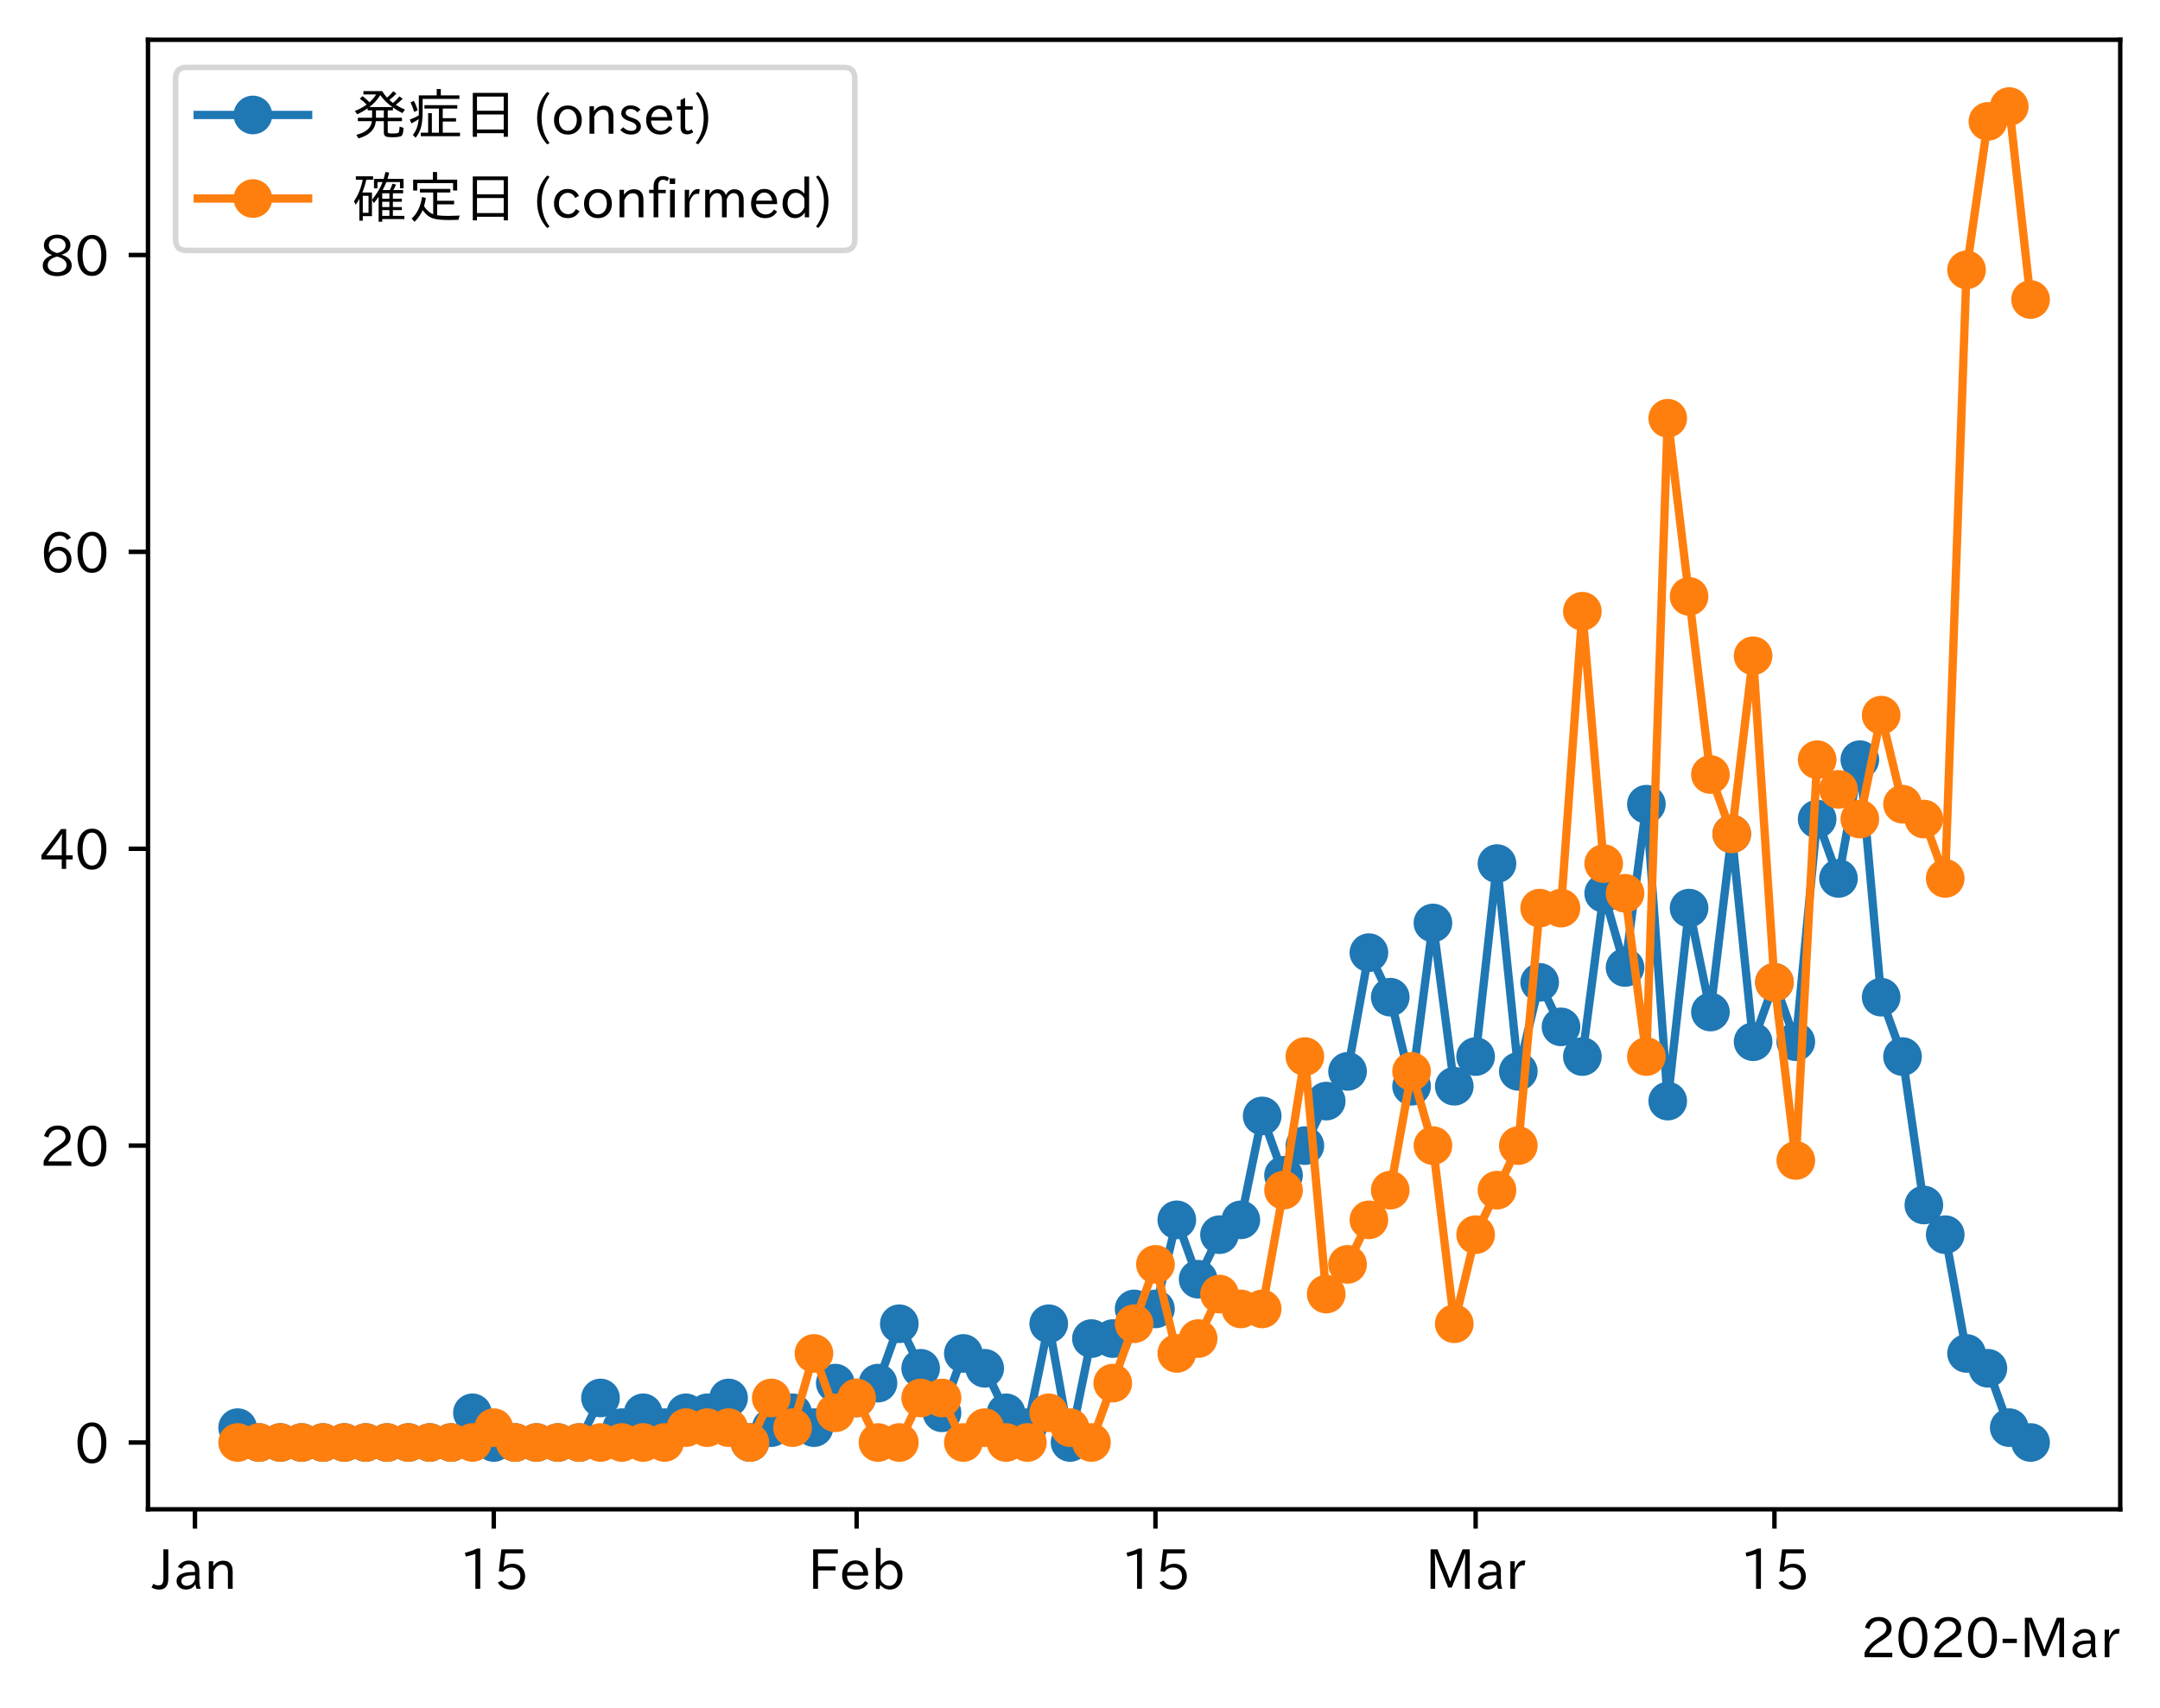 <?xml version="1.0" encoding="utf-8" standalone="no"?>
<!DOCTYPE svg PUBLIC "-//W3C//DTD SVG 1.1//EN"
  "http://www.w3.org/Graphics/SVG/1.1/DTD/svg11.dtd">
<!-- Created with matplotlib (https://matplotlib.org/) -->
<svg height="309.293pt" version="1.1" viewBox="0 0 391.117 309.293" width="391.117pt" xmlns="http://www.w3.org/2000/svg" xmlns:xlink="http://www.w3.org/1999/xlink">
 <defs>
  <style type="text/css">
*{stroke-linecap:butt;stroke-linejoin:round;}
  </style>
 </defs>
 <g id="figure_1">
  <g id="patch_1">
   <path d="M 0 309.293 
L 391.117 309.293 
L 391.117 0 
L 0 0 
z
" style="fill:#ffffff;"/>
  </g>
  <g id="axes_1">
   <g id="patch_2">
    <path d="M 26.797 273.312 
L 383.917 273.312 
L 383.917 7.2 
L 26.797 7.2 
z
" style="fill:#ffffff;"/>
   </g>
   <g id="matplotlib.axis_1">
    <g id="xtick_1">
     <g id="line2d_1">
      <defs>
       <path d="M 0 0 
L 0 3.5 
" id="md9fba59b56" style="stroke:#000000;stroke-width:0.8;"/>
      </defs>
      <g>
       <use style="stroke:#000000;stroke-width:0.8;" x="35.3" xlink:href="#md9fba59b56" y="273.312"/>
      </g>
     </g>
     <g id="text_1">
      <!-- Jan -->
      <defs>
       <path d="M 28.422 72.406 
L 28.422 19.281 
Q 28.422 -0.484 11.922 -0.484 
Q 4.734 -0.484 -1.953 3.266 
L 1.312 10.062 
Q 5.906 6.984 10.844 6.984 
Q 19.531 6.984 19.531 18.797 
L 19.531 72.406 
z
" id="IPAexGothic-74"/>
       <path d="M 49.312 0.984 
L 41.75 0.984 
Q 39.984 4.734 39.547 8.688 
L 39.203 8.688 
Q 33.547 -0.391 22.312 -0.391 
Q 14.594 -0.391 9.719 4.5 
Q 5.422 8.797 5.422 14.984 
Q 5.422 30.422 32.031 31.203 
L 38.719 31.391 
L 38.719 33.984 
Q 38.719 39.203 35.75 42.188 
Q 32.625 45.312 27.734 45.312 
Q 19.344 45.312 15.141 37.156 
L 7.719 40.578 
Q 14.656 52 27.938 52 
Q 37.109 52 42.047 46.875 
Q 46.625 42.281 46.625 33.891 
L 46.625 15.578 
Q 46.625 6.25 49.312 0.984 
z
M 38.922 25.391 
L 33.453 25.297 
Q 14.109 24.859 14.109 14.891 
Q 14.109 11.375 16.406 9.078 
Q 19.234 6.297 23.828 6.297 
Q 30.219 6.297 34.906 10.984 
Q 38.922 15.141 38.922 21 
z
" id="IPAexGothic-97"/>
       <path d="M 52 0.984 
L 43.406 0.984 
L 43.406 31.891 
Q 43.406 44.578 32.906 44.578 
Q 22.312 44.578 17.391 31.891 
L 17.391 0.984 
L 8.797 0.984 
L 8.797 50.781 
L 16.797 50.781 
L 16.797 41.797 
Q 23.828 51.812 34.719 51.812 
Q 52 51.812 52 32.375 
z
" id="IPAexGothic-110"/>
      </defs>
      <g transform="translate(27.631 287.803)scale(0.1 -0.1)">
       <use xlink:href="#IPAexGothic-74"/>
       <use x="37.988" xlink:href="#IPAexGothic-97"/>
       <use x="92.969" xlink:href="#IPAexGothic-110"/>
      </g>
     </g>
    </g>
    <g id="xtick_2">
     <g id="line2d_2">
      <g>
       <use style="stroke:#000000;stroke-width:0.8;" x="89.409" xlink:href="#md9fba59b56" y="273.312"/>
      </g>
     </g>
     <g id="text_2">
      <!-- 15 -->
      <defs>
       <path d="M 38.484 0.984 
L 29.688 0.984 
L 29.688 64.109 
Q 21.438 61.281 12.312 59.328 
L 10.688 66.109 
Q 23.734 69.391 32.906 73.922 
L 38.484 73.922 
z
" id="IPAexGothic-49"/>
       <path d="M 18.406 40.672 
Q 25.531 46.297 33.938 46.297 
Q 44 46.297 50.641 39.5 
Q 56.844 33.016 56.844 23.391 
Q 56.844 14.656 51.516 8.016 
Q 44.828 -0.484 31.734 -0.484 
Q 14.984 -0.484 7.328 12.25 
L 14.656 16.062 
Q 20.453 6.781 31.453 6.781 
Q 38.531 6.781 43.266 11.188 
Q 48.141 15.828 48.141 23.484 
Q 48.141 30.719 43.844 35.016 
Q 39.359 39.5 32.125 39.5 
Q 21.969 39.5 16.75 31.688 
L 9.234 32.672 
L 13.812 72.406 
L 53.219 72.406 
L 53.219 64.891 
L 20.953 64.891 
L 17.719 40.672 
z
" id="IPAexGothic-53"/>
      </defs>
      <g transform="translate(83.11 287.803)scale(0.1 -0.1)">
       <use xlink:href="#IPAexGothic-49"/>
       <use x="62.988" xlink:href="#IPAexGothic-53"/>
      </g>
     </g>
    </g>
    <g id="xtick_3">
     <g id="line2d_3">
      <g>
       <use style="stroke:#000000;stroke-width:0.8;" x="155.113" xlink:href="#md9fba59b56" y="273.312"/>
      </g>
     </g>
     <g id="text_3">
      <!-- Feb -->
      <defs>
       <path d="M 54.203 64.703 
L 18.312 64.703 
L 18.312 41.5 
L 50.094 41.5 
L 50.094 34.188 
L 18.312 34.188 
L 18.312 0.984 
L 9.516 0.984 
L 9.516 72.406 
L 54.203 72.406 
z
" id="IPAexGothic-70"/>
       <path d="M 13.484 24.906 
Q 13.922 16.266 18.891 11.281 
Q 23.969 6.203 31.203 6.203 
Q 40.719 6.203 46.297 15.094 
L 51.906 11.375 
Q 44.828 -0.484 30.172 -0.484 
Q 19.094 -0.484 11.969 6.594 
Q 4.781 13.812 4.781 25.641 
Q 4.781 38.188 12.312 45.703 
Q 19 52.391 29 52.391 
Q 38.422 52.391 44.781 46.188 
Q 51.906 38.969 51.906 26.906 
L 51.906 24.906 
z
M 43.062 31.203 
Q 42.328 37.984 38.281 41.891 
Q 34.281 45.906 28.812 45.906 
Q 22.469 45.906 17.969 40.484 
Q 14.891 36.812 13.969 31.203 
z
" id="IPAexGothic-101"/>
       <path d="M 17.578 42.672 
Q 24.219 52.203 34.672 52.203 
Q 43.562 52.203 49.859 45.906 
Q 57.172 38.578 57.172 25.688 
Q 57.172 13.094 49.859 5.812 
Q 43.562 -0.484 34.469 -0.484 
Q 24.359 -0.484 17 8.062 
L 15.766 0.688 
L 9.078 0.688 
L 9.078 74.906 
L 17.578 74.906 
z
M 17.578 31.203 
L 17.578 19.578 
Q 17.578 13.875 23.875 9.375 
Q 28.172 6.297 33.109 6.297 
Q 38.875 6.297 42.875 10.297 
Q 48.188 15.766 48.188 25.484 
Q 48.188 34.281 43.797 39.891 
Q 39.453 45.312 33.203 45.312 
Q 27.484 45.312 22.469 40.281 
Q 17.578 35.406 17.578 31.203 
z
" id="IPAexGothic-98"/>
      </defs>
      <g transform="translate(146.289 287.803)scale(0.1 -0.1)">
       <use xlink:href="#IPAexGothic-70"/>
       <use x="57.178" xlink:href="#IPAexGothic-101"/>
       <use x="114.062" xlink:href="#IPAexGothic-98"/>
      </g>
     </g>
    </g>
    <g id="xtick_4">
     <g id="line2d_4">
      <g>
       <use style="stroke:#000000;stroke-width:0.8;" x="209.222" xlink:href="#md9fba59b56" y="273.312"/>
      </g>
     </g>
     <g id="text_4">
      <!-- 15 -->
      <g transform="translate(202.923 287.803)scale(0.1 -0.1)">
       <use xlink:href="#IPAexGothic-49"/>
       <use x="62.988" xlink:href="#IPAexGothic-53"/>
      </g>
     </g>
    </g>
    <g id="xtick_5">
     <g id="line2d_5">
      <g>
       <use style="stroke:#000000;stroke-width:0.8;" x="267.196" xlink:href="#md9fba59b56" y="273.312"/>
      </g>
     </g>
     <g id="text_5">
      <!-- Mar -->
      <defs>
       <path d="M 80.422 0.984 
L 71.828 0.984 
L 71.828 39.594 
Q 71.828 51.266 72.406 64.594 
L 72.016 64.594 
Q 68.062 53.266 63.531 41.797 
L 47.906 3.266 
L 41.406 3.266 
L 25.641 42.578 
Q 20.75 54.781 17.625 64.703 
L 17.234 64.703 
Q 17.828 48.922 17.828 39.891 
L 17.828 0.984 
L 9.516 0.984 
L 9.516 72.406 
L 22.125 72.406 
L 39.109 30.375 
Q 42.141 23 44.828 14.156 
L 45.125 14.156 
Q 47.312 22.125 50.531 30.172 
L 67.438 72.406 
L 80.422 72.406 
z
" id="IPAexGothic-77"/>
       <path d="M 36.078 51.812 
L 34.578 43.266 
Q 32.906 43.609 31.594 43.609 
Q 25.828 43.609 22.078 38.188 
Q 17.391 31.344 17.391 26.172 
L 17.391 0.984 
L 8.797 0.984 
L 8.797 50.781 
L 16.891 50.781 
L 16.5 35.984 
L 16.703 35.984 
Q 22.219 52.203 32.766 52.203 
Q 34.469 52.203 36.078 51.812 
z
" id="IPAexGothic-114"/>
      </defs>
      <g transform="translate(258.086 287.803)scale(0.1 -0.1)">
       <use xlink:href="#IPAexGothic-77"/>
       <use x="90.186" xlink:href="#IPAexGothic-97"/>
       <use x="145.166" xlink:href="#IPAexGothic-114"/>
      </g>
     </g>
    </g>
    <g id="xtick_6">
     <g id="line2d_6">
      <g>
       <use style="stroke:#000000;stroke-width:0.8;" x="321.305" xlink:href="#md9fba59b56" y="273.312"/>
      </g>
     </g>
     <g id="text_6">
      <!-- 15 -->
      <g transform="translate(315.006 287.803)scale(0.1 -0.1)">
       <use xlink:href="#IPAexGothic-49"/>
       <use x="62.988" xlink:href="#IPAexGothic-53"/>
      </g>
     </g>
    </g>
    <g id="text_7">
     <!-- 2020-Mar -->
     <defs>
      <path d="M 57.172 0.984 
L 6.984 0.984 
L 6.984 9.281 
Q 12.891 23.047 29.594 34.422 
L 32.375 36.281 
Q 40.922 42.141 43.609 45.406 
Q 46.688 49.266 46.688 53.812 
Q 46.688 58.938 43.062 62.547 
Q 39.062 66.547 32.562 66.547 
Q 19.531 66.547 15.484 52 
L 7.766 54.781 
Q 13.328 73.828 33.062 73.828 
Q 43.844 73.828 50.25 67.438 
Q 55.859 61.672 55.859 53.516 
Q 55.859 47.469 52.25 42.531 
Q 48.922 37.75 36.969 30.281 
L 34.859 29 
Q 19.625 19.578 15.281 8.891 
L 57.172 8.891 
z
" id="IPAexGothic-50"/>
      <path d="M 31.844 73.828 
Q 45.016 73.828 52.094 61.625 
Q 57.719 51.953 57.719 36.625 
Q 57.719 21.438 52.094 11.578 
Q 45.125 -0.484 31.5 -0.484 
Q 17.922 -0.484 10.938 11.578 
Q 5.328 21.438 5.328 36.719 
Q 5.328 58.016 15.625 67.719 
Q 22.172 73.828 31.844 73.828 
z
M 31.5 66.656 
Q 23.688 66.656 19.188 58.734 
Q 14.594 50.734 14.594 36.625 
Q 14.594 22.75 19.094 14.797 
Q 23.641 6.984 31.5 6.984 
Q 40.922 6.984 45.453 18.016 
Q 48.438 25.344 48.438 37.109 
Q 48.438 50.875 43.844 58.734 
Q 39.203 66.656 31.5 66.656 
z
" id="IPAexGothic-48"/>
      <path d="M 30.766 26.609 
L 4.984 26.609 
L 4.984 34.422 
L 30.766 34.422 
z
" id="IPAexGothic-45"/>
     </defs>
     <g transform="translate(336.925 300.193)scale(0.1 -0.1)">
      <use xlink:href="#IPAexGothic-50"/>
      <use x="62.988" xlink:href="#IPAexGothic-48"/>
      <use x="125.977" xlink:href="#IPAexGothic-50"/>
      <use x="188.965" xlink:href="#IPAexGothic-48"/>
      <use x="251.953" xlink:href="#IPAexGothic-45"/>
      <use x="287.744" xlink:href="#IPAexGothic-77"/>
      <use x="377.93" xlink:href="#IPAexGothic-97"/>
      <use x="432.91" xlink:href="#IPAexGothic-114"/>
     </g>
    </g>
   </g>
   <g id="matplotlib.axis_2">
    <g id="ytick_1">
     <g id="line2d_7">
      <defs>
       <path d="M 0 0 
L -3.5 0 
" id="m86121f3523" style="stroke:#000000;stroke-width:0.8;"/>
      </defs>
      <g>
       <use style="stroke:#000000;stroke-width:0.8;" x="26.797" xlink:href="#m86121f3523" y="261.216"/>
      </g>
     </g>
     <g id="text_8">
      <!-- 0 -->
      <g transform="translate(13.498 264.961)scale(0.1 -0.1)">
       <use xlink:href="#IPAexGothic-48"/>
      </g>
     </g>
    </g>
    <g id="ytick_2">
     <g id="line2d_8">
      <g>
       <use style="stroke:#000000;stroke-width:0.8;" x="26.797" xlink:href="#m86121f3523" y="207.456"/>
      </g>
     </g>
     <g id="text_9">
      <!-- 20 -->
      <g transform="translate(7.2 211.201)scale(0.1 -0.1)">
       <use xlink:href="#IPAexGothic-50"/>
       <use x="62.988" xlink:href="#IPAexGothic-48"/>
      </g>
     </g>
    </g>
    <g id="ytick_3">
     <g id="line2d_9">
      <g>
       <use style="stroke:#000000;stroke-width:0.8;" x="26.797" xlink:href="#m86121f3523" y="153.696"/>
      </g>
     </g>
     <g id="text_10">
      <!-- 40 -->
      <defs>
       <path d="M 59.578 18.109 
L 47.797 18.109 
L 47.797 0.984 
L 39.797 0.984 
L 39.797 18.109 
L 3.078 18.109 
L 3.078 26.125 
L 38.375 73.094 
L 47.797 73.094 
L 47.797 25.531 
L 59.578 25.531 
z
M 40.281 64.203 
L 39.984 64.203 
Q 35.594 57.125 31.297 51.312 
L 11.859 25.531 
L 39.797 25.531 
L 39.797 49.125 
Q 39.797 54.391 40.281 64.203 
z
" id="IPAexGothic-52"/>
      </defs>
      <g transform="translate(7.2 157.441)scale(0.1 -0.1)">
       <use xlink:href="#IPAexGothic-52"/>
       <use x="62.988" xlink:href="#IPAexGothic-48"/>
      </g>
     </g>
    </g>
    <g id="ytick_4">
     <g id="line2d_10">
      <g>
       <use style="stroke:#000000;stroke-width:0.8;" x="26.797" xlink:href="#m86121f3523" y="99.936"/>
      </g>
     </g>
     <g id="text_11">
      <!-- 60 -->
      <defs>
       <path d="M 16.5 36.375 
Q 23.578 46.578 34.906 46.578 
Q 45.406 46.578 51.812 39.266 
Q 57.422 32.906 57.422 23.781 
Q 57.422 13.812 51.125 6.781 
Q 44.578 -0.484 34.031 -0.484 
Q 21.484 -0.484 14.406 9.078 
Q 7.516 18.406 7.516 34.812 
Q 7.516 53.516 15.828 64.203 
Q 23.344 73.828 35.5 73.828 
Q 49.859 73.828 56.391 62.891 
L 49.219 58.984 
Q 45.219 66.656 35.938 66.656 
Q 17.484 66.656 16.109 36.375 
z
M 33.453 39.797 
Q 26.312 39.797 21.625 34.469 
Q 17.438 29.688 17.438 24.078 
Q 17.438 18.062 21.141 13.188 
Q 26.125 6.688 33.734 6.688 
Q 41.703 6.688 45.953 13.188 
Q 48.828 17.625 48.828 23.484 
Q 48.828 30.375 45.016 34.812 
Q 40.625 39.797 33.453 39.797 
z
" id="IPAexGothic-54"/>
      </defs>
      <g transform="translate(7.2 103.681)scale(0.1 -0.1)">
       <use xlink:href="#IPAexGothic-54"/>
       <use x="62.988" xlink:href="#IPAexGothic-48"/>
      </g>
     </g>
    </g>
    <g id="ytick_5">
     <g id="line2d_11">
      <g>
       <use style="stroke:#000000;stroke-width:0.8;" x="26.797" xlink:href="#m86121f3523" y="46.176"/>
      </g>
     </g>
     <g id="text_12">
      <!-- 80 -->
      <defs>
       <path d="M 39.703 37.891 
Q 57.812 31.734 57.812 18.703 
Q 57.812 8.453 48.438 3.078 
Q 41.609 -0.875 31.5 -0.875 
Q 21.344 -0.875 14.5 3.078 
Q 5.422 8.297 5.422 18.406 
Q 5.422 31.062 22.016 37.203 
L 22.016 37.5 
Q 7.516 42.719 7.516 54.828 
Q 7.516 64.062 15.328 69.625 
Q 21.969 74.312 31.547 74.312 
Q 42.234 74.312 48.922 68.797 
Q 55.516 63.578 55.516 55.719 
Q 55.516 42.281 39.703 38.188 
z
M 31.594 41.016 
Q 46.828 44.625 46.828 55.125 
Q 46.828 61.188 41.797 64.844 
Q 37.703 67.922 31.5 67.922 
Q 25.094 67.922 20.797 64.5 
Q 16.406 60.891 16.406 55.031 
Q 16.406 49.219 21.094 45.703 
Q 23.344 43.891 26.906 42.531 
Q 31 40.875 31.594 41.016 
z
M 30.906 34.516 
Q 14.406 30.172 14.406 19 
Q 14.406 12.109 20.516 8.688 
Q 25.094 6.109 31.391 6.109 
Q 40.234 6.109 45.016 10.891 
Q 48.531 14.406 48.531 19.531 
Q 48.531 24.906 43.656 28.906 
Q 40.766 31.156 36.719 32.812 
Q 31.984 34.719 30.906 34.516 
z
" id="IPAexGothic-56"/>
      </defs>
      <g transform="translate(7.2 49.921)scale(0.1 -0.1)">
       <use xlink:href="#IPAexGothic-56"/>
       <use x="62.988" xlink:href="#IPAexGothic-48"/>
      </g>
     </g>
    </g>
   </g>
   <g id="line2d_12">
    <path clip-path="url(#p0b4833d63e)" d="M 43.03 258.528 
L 46.895 261.216 
L 50.759 261.216 
L 54.624 261.216 
L 58.489 261.216 
L 62.354 261.216 
L 66.219 261.216 
L 70.084 261.216 
L 73.949 261.216 
L 77.814 261.216 
L 81.679 261.216 
L 85.544 255.84 
L 89.409 261.216 
L 93.274 261.216 
L 97.139 261.216 
L 101.004 261.216 
L 104.869 261.216 
L 108.733 253.152 
L 112.598 258.528 
L 116.463 255.84 
L 120.328 258.528 
L 124.193 255.84 
L 128.058 255.84 
L 131.923 253.152 
L 135.788 261.216 
L 139.653 258.528 
L 143.518 255.84 
L 147.383 258.528 
L 151.248 250.464 
L 155.113 253.152 
L 158.978 250.464 
L 162.843 239.712 
L 166.708 247.776 
L 170.572 255.84 
L 174.437 245.088 
L 178.302 247.776 
L 182.167 255.84 
L 186.032 258.528 
L 189.897 239.712 
L 193.762 261.216 
L 197.627 242.4 
L 201.492 242.4 
L 205.357 237.024 
L 209.222 237.024 
L 213.087 220.896 
L 216.952 231.648 
L 220.817 223.584 
L 224.682 220.896 
L 228.546 202.08 
L 232.411 212.832 
L 236.276 207.456 
L 240.141 199.392 
L 244.006 194.016 
L 247.871 172.512 
L 251.736 180.576 
L 255.601 196.704 
L 259.466 167.136 
L 263.331 196.704 
L 267.196 191.328 
L 271.061 156.384 
L 274.926 194.016 
L 278.791 177.888 
L 282.656 185.952 
L 286.521 191.328 
L 290.385 161.76 
L 294.25 175.2 
L 298.115 145.632 
L 301.98 199.392 
L 305.845 164.448 
L 309.71 183.264 
L 313.575 151.008 
L 317.44 188.64 
L 321.305 177.888 
L 325.17 188.64 
L 329.035 148.32 
L 332.9 159.072 
L 336.765 137.568 
L 340.63 180.576 
L 344.495 191.328 
L 348.359 218.208 
L 352.224 223.584 
L 356.089 245.088 
L 359.954 247.776 
L 363.819 258.528 
L 367.684 261.216 
" style="fill:none;stroke:#1f77b4;stroke-linecap:square;stroke-width:1.5;"/>
    <defs>
     <path d="M 0 3 
C 0.796 3 1.559 2.684 2.121 2.121 
C 2.684 1.559 3 0.796 3 0 
C 3 -0.796 2.684 -1.559 2.121 -2.121 
C 1.559 -2.684 0.796 -3 0 -3 
C -0.796 -3 -1.559 -2.684 -2.121 -2.121 
C -2.684 -1.559 -3 -0.796 -3 0 
C -3 0.796 -2.684 1.559 -2.121 2.121 
C -1.559 2.684 -0.796 3 0 3 
z
" id="m94022cba2a" style="stroke:#1f77b4;"/>
    </defs>
    <g clip-path="url(#p0b4833d63e)">
     <use style="fill:#1f77b4;stroke:#1f77b4;" x="43.03" xlink:href="#m94022cba2a" y="258.528"/>
     <use style="fill:#1f77b4;stroke:#1f77b4;" x="46.895" xlink:href="#m94022cba2a" y="261.216"/>
     <use style="fill:#1f77b4;stroke:#1f77b4;" x="50.759" xlink:href="#m94022cba2a" y="261.216"/>
     <use style="fill:#1f77b4;stroke:#1f77b4;" x="54.624" xlink:href="#m94022cba2a" y="261.216"/>
     <use style="fill:#1f77b4;stroke:#1f77b4;" x="58.489" xlink:href="#m94022cba2a" y="261.216"/>
     <use style="fill:#1f77b4;stroke:#1f77b4;" x="62.354" xlink:href="#m94022cba2a" y="261.216"/>
     <use style="fill:#1f77b4;stroke:#1f77b4;" x="66.219" xlink:href="#m94022cba2a" y="261.216"/>
     <use style="fill:#1f77b4;stroke:#1f77b4;" x="70.084" xlink:href="#m94022cba2a" y="261.216"/>
     <use style="fill:#1f77b4;stroke:#1f77b4;" x="73.949" xlink:href="#m94022cba2a" y="261.216"/>
     <use style="fill:#1f77b4;stroke:#1f77b4;" x="77.814" xlink:href="#m94022cba2a" y="261.216"/>
     <use style="fill:#1f77b4;stroke:#1f77b4;" x="81.679" xlink:href="#m94022cba2a" y="261.216"/>
     <use style="fill:#1f77b4;stroke:#1f77b4;" x="85.544" xlink:href="#m94022cba2a" y="255.84"/>
     <use style="fill:#1f77b4;stroke:#1f77b4;" x="89.409" xlink:href="#m94022cba2a" y="261.216"/>
     <use style="fill:#1f77b4;stroke:#1f77b4;" x="93.274" xlink:href="#m94022cba2a" y="261.216"/>
     <use style="fill:#1f77b4;stroke:#1f77b4;" x="97.139" xlink:href="#m94022cba2a" y="261.216"/>
     <use style="fill:#1f77b4;stroke:#1f77b4;" x="101.004" xlink:href="#m94022cba2a" y="261.216"/>
     <use style="fill:#1f77b4;stroke:#1f77b4;" x="104.869" xlink:href="#m94022cba2a" y="261.216"/>
     <use style="fill:#1f77b4;stroke:#1f77b4;" x="108.733" xlink:href="#m94022cba2a" y="253.152"/>
     <use style="fill:#1f77b4;stroke:#1f77b4;" x="112.598" xlink:href="#m94022cba2a" y="258.528"/>
     <use style="fill:#1f77b4;stroke:#1f77b4;" x="116.463" xlink:href="#m94022cba2a" y="255.84"/>
     <use style="fill:#1f77b4;stroke:#1f77b4;" x="120.328" xlink:href="#m94022cba2a" y="258.528"/>
     <use style="fill:#1f77b4;stroke:#1f77b4;" x="124.193" xlink:href="#m94022cba2a" y="255.84"/>
     <use style="fill:#1f77b4;stroke:#1f77b4;" x="128.058" xlink:href="#m94022cba2a" y="255.84"/>
     <use style="fill:#1f77b4;stroke:#1f77b4;" x="131.923" xlink:href="#m94022cba2a" y="253.152"/>
     <use style="fill:#1f77b4;stroke:#1f77b4;" x="135.788" xlink:href="#m94022cba2a" y="261.216"/>
     <use style="fill:#1f77b4;stroke:#1f77b4;" x="139.653" xlink:href="#m94022cba2a" y="258.528"/>
     <use style="fill:#1f77b4;stroke:#1f77b4;" x="143.518" xlink:href="#m94022cba2a" y="255.84"/>
     <use style="fill:#1f77b4;stroke:#1f77b4;" x="147.383" xlink:href="#m94022cba2a" y="258.528"/>
     <use style="fill:#1f77b4;stroke:#1f77b4;" x="151.248" xlink:href="#m94022cba2a" y="250.464"/>
     <use style="fill:#1f77b4;stroke:#1f77b4;" x="155.113" xlink:href="#m94022cba2a" y="253.152"/>
     <use style="fill:#1f77b4;stroke:#1f77b4;" x="158.978" xlink:href="#m94022cba2a" y="250.464"/>
     <use style="fill:#1f77b4;stroke:#1f77b4;" x="162.843" xlink:href="#m94022cba2a" y="239.712"/>
     <use style="fill:#1f77b4;stroke:#1f77b4;" x="166.708" xlink:href="#m94022cba2a" y="247.776"/>
     <use style="fill:#1f77b4;stroke:#1f77b4;" x="170.572" xlink:href="#m94022cba2a" y="255.84"/>
     <use style="fill:#1f77b4;stroke:#1f77b4;" x="174.437" xlink:href="#m94022cba2a" y="245.088"/>
     <use style="fill:#1f77b4;stroke:#1f77b4;" x="178.302" xlink:href="#m94022cba2a" y="247.776"/>
     <use style="fill:#1f77b4;stroke:#1f77b4;" x="182.167" xlink:href="#m94022cba2a" y="255.84"/>
     <use style="fill:#1f77b4;stroke:#1f77b4;" x="186.032" xlink:href="#m94022cba2a" y="258.528"/>
     <use style="fill:#1f77b4;stroke:#1f77b4;" x="189.897" xlink:href="#m94022cba2a" y="239.712"/>
     <use style="fill:#1f77b4;stroke:#1f77b4;" x="193.762" xlink:href="#m94022cba2a" y="261.216"/>
     <use style="fill:#1f77b4;stroke:#1f77b4;" x="197.627" xlink:href="#m94022cba2a" y="242.4"/>
     <use style="fill:#1f77b4;stroke:#1f77b4;" x="201.492" xlink:href="#m94022cba2a" y="242.4"/>
     <use style="fill:#1f77b4;stroke:#1f77b4;" x="205.357" xlink:href="#m94022cba2a" y="237.024"/>
     <use style="fill:#1f77b4;stroke:#1f77b4;" x="209.222" xlink:href="#m94022cba2a" y="237.024"/>
     <use style="fill:#1f77b4;stroke:#1f77b4;" x="213.087" xlink:href="#m94022cba2a" y="220.896"/>
     <use style="fill:#1f77b4;stroke:#1f77b4;" x="216.952" xlink:href="#m94022cba2a" y="231.648"/>
     <use style="fill:#1f77b4;stroke:#1f77b4;" x="220.817" xlink:href="#m94022cba2a" y="223.584"/>
     <use style="fill:#1f77b4;stroke:#1f77b4;" x="224.682" xlink:href="#m94022cba2a" y="220.896"/>
     <use style="fill:#1f77b4;stroke:#1f77b4;" x="228.546" xlink:href="#m94022cba2a" y="202.08"/>
     <use style="fill:#1f77b4;stroke:#1f77b4;" x="232.411" xlink:href="#m94022cba2a" y="212.832"/>
     <use style="fill:#1f77b4;stroke:#1f77b4;" x="236.276" xlink:href="#m94022cba2a" y="207.456"/>
     <use style="fill:#1f77b4;stroke:#1f77b4;" x="240.141" xlink:href="#m94022cba2a" y="199.392"/>
     <use style="fill:#1f77b4;stroke:#1f77b4;" x="244.006" xlink:href="#m94022cba2a" y="194.016"/>
     <use style="fill:#1f77b4;stroke:#1f77b4;" x="247.871" xlink:href="#m94022cba2a" y="172.512"/>
     <use style="fill:#1f77b4;stroke:#1f77b4;" x="251.736" xlink:href="#m94022cba2a" y="180.576"/>
     <use style="fill:#1f77b4;stroke:#1f77b4;" x="255.601" xlink:href="#m94022cba2a" y="196.704"/>
     <use style="fill:#1f77b4;stroke:#1f77b4;" x="259.466" xlink:href="#m94022cba2a" y="167.136"/>
     <use style="fill:#1f77b4;stroke:#1f77b4;" x="263.331" xlink:href="#m94022cba2a" y="196.704"/>
     <use style="fill:#1f77b4;stroke:#1f77b4;" x="267.196" xlink:href="#m94022cba2a" y="191.328"/>
     <use style="fill:#1f77b4;stroke:#1f77b4;" x="271.061" xlink:href="#m94022cba2a" y="156.384"/>
     <use style="fill:#1f77b4;stroke:#1f77b4;" x="274.926" xlink:href="#m94022cba2a" y="194.016"/>
     <use style="fill:#1f77b4;stroke:#1f77b4;" x="278.791" xlink:href="#m94022cba2a" y="177.888"/>
     <use style="fill:#1f77b4;stroke:#1f77b4;" x="282.656" xlink:href="#m94022cba2a" y="185.952"/>
     <use style="fill:#1f77b4;stroke:#1f77b4;" x="286.521" xlink:href="#m94022cba2a" y="191.328"/>
     <use style="fill:#1f77b4;stroke:#1f77b4;" x="290.385" xlink:href="#m94022cba2a" y="161.76"/>
     <use style="fill:#1f77b4;stroke:#1f77b4;" x="294.25" xlink:href="#m94022cba2a" y="175.2"/>
     <use style="fill:#1f77b4;stroke:#1f77b4;" x="298.115" xlink:href="#m94022cba2a" y="145.632"/>
     <use style="fill:#1f77b4;stroke:#1f77b4;" x="301.98" xlink:href="#m94022cba2a" y="199.392"/>
     <use style="fill:#1f77b4;stroke:#1f77b4;" x="305.845" xlink:href="#m94022cba2a" y="164.448"/>
     <use style="fill:#1f77b4;stroke:#1f77b4;" x="309.71" xlink:href="#m94022cba2a" y="183.264"/>
     <use style="fill:#1f77b4;stroke:#1f77b4;" x="313.575" xlink:href="#m94022cba2a" y="151.008"/>
     <use style="fill:#1f77b4;stroke:#1f77b4;" x="317.44" xlink:href="#m94022cba2a" y="188.64"/>
     <use style="fill:#1f77b4;stroke:#1f77b4;" x="321.305" xlink:href="#m94022cba2a" y="177.888"/>
     <use style="fill:#1f77b4;stroke:#1f77b4;" x="325.17" xlink:href="#m94022cba2a" y="188.64"/>
     <use style="fill:#1f77b4;stroke:#1f77b4;" x="329.035" xlink:href="#m94022cba2a" y="148.32"/>
     <use style="fill:#1f77b4;stroke:#1f77b4;" x="332.9" xlink:href="#m94022cba2a" y="159.072"/>
     <use style="fill:#1f77b4;stroke:#1f77b4;" x="336.765" xlink:href="#m94022cba2a" y="137.568"/>
     <use style="fill:#1f77b4;stroke:#1f77b4;" x="340.63" xlink:href="#m94022cba2a" y="180.576"/>
     <use style="fill:#1f77b4;stroke:#1f77b4;" x="344.495" xlink:href="#m94022cba2a" y="191.328"/>
     <use style="fill:#1f77b4;stroke:#1f77b4;" x="348.359" xlink:href="#m94022cba2a" y="218.208"/>
     <use style="fill:#1f77b4;stroke:#1f77b4;" x="352.224" xlink:href="#m94022cba2a" y="223.584"/>
     <use style="fill:#1f77b4;stroke:#1f77b4;" x="356.089" xlink:href="#m94022cba2a" y="245.088"/>
     <use style="fill:#1f77b4;stroke:#1f77b4;" x="359.954" xlink:href="#m94022cba2a" y="247.776"/>
     <use style="fill:#1f77b4;stroke:#1f77b4;" x="363.819" xlink:href="#m94022cba2a" y="258.528"/>
     <use style="fill:#1f77b4;stroke:#1f77b4;" x="367.684" xlink:href="#m94022cba2a" y="261.216"/>
    </g>
   </g>
   <g id="line2d_13">
    <path clip-path="url(#p0b4833d63e)" d="M 43.03 261.216 
L 46.895 261.216 
L 50.759 261.216 
L 54.624 261.216 
L 58.489 261.216 
L 62.354 261.216 
L 66.219 261.216 
L 70.084 261.216 
L 73.949 261.216 
L 77.814 261.216 
L 81.679 261.216 
L 85.544 261.216 
L 89.409 258.528 
L 93.274 261.216 
L 97.139 261.216 
L 101.004 261.216 
L 104.869 261.216 
L 108.733 261.216 
L 112.598 261.216 
L 116.463 261.216 
L 120.328 261.216 
L 124.193 258.528 
L 128.058 258.528 
L 131.923 258.528 
L 135.788 261.216 
L 139.653 253.152 
L 143.518 258.528 
L 147.383 245.088 
L 151.248 255.84 
L 155.113 253.152 
L 158.978 261.216 
L 162.843 261.216 
L 166.708 253.152 
L 170.572 253.152 
L 174.437 261.216 
L 178.302 258.528 
L 182.167 261.216 
L 186.032 261.216 
L 189.897 255.84 
L 193.762 258.528 
L 197.627 261.216 
L 201.492 250.464 
L 205.357 239.712 
L 209.222 228.96 
L 213.087 245.088 
L 216.952 242.4 
L 220.817 234.336 
L 224.682 237.024 
L 228.546 237.024 
L 232.411 215.52 
L 236.276 191.328 
L 240.141 234.336 
L 244.006 228.96 
L 247.871 220.896 
L 251.736 215.52 
L 255.601 194.016 
L 259.466 207.456 
L 263.331 239.712 
L 267.196 223.584 
L 271.061 215.52 
L 274.926 207.456 
L 278.791 164.448 
L 282.656 164.448 
L 286.521 110.688 
L 290.385 156.384 
L 294.25 161.76 
L 298.115 191.328 
L 301.98 75.744 
L 305.845 108 
L 309.71 140.256 
L 313.575 151.008 
L 317.44 118.752 
L 321.305 177.888 
L 325.17 210.144 
L 329.035 137.568 
L 332.9 142.944 
L 336.765 148.32 
L 340.63 129.504 
L 344.495 145.632 
L 348.359 148.32 
L 352.224 159.072 
L 356.089 48.864 
L 359.954 21.984 
L 363.819 19.296 
L 367.684 54.24 
" style="fill:none;stroke:#ff7f0e;stroke-linecap:square;stroke-width:1.5;"/>
    <defs>
     <path d="M 0 3 
C 0.796 3 1.559 2.684 2.121 2.121 
C 2.684 1.559 3 0.796 3 0 
C 3 -0.796 2.684 -1.559 2.121 -2.121 
C 1.559 -2.684 0.796 -3 0 -3 
C -0.796 -3 -1.559 -2.684 -2.121 -2.121 
C -2.684 -1.559 -3 -0.796 -3 0 
C -3 0.796 -2.684 1.559 -2.121 2.121 
C -1.559 2.684 -0.796 3 0 3 
z
" id="m426630911e" style="stroke:#ff7f0e;"/>
    </defs>
    <g clip-path="url(#p0b4833d63e)">
     <use style="fill:#ff7f0e;stroke:#ff7f0e;" x="43.03" xlink:href="#m426630911e" y="261.216"/>
     <use style="fill:#ff7f0e;stroke:#ff7f0e;" x="46.895" xlink:href="#m426630911e" y="261.216"/>
     <use style="fill:#ff7f0e;stroke:#ff7f0e;" x="50.759" xlink:href="#m426630911e" y="261.216"/>
     <use style="fill:#ff7f0e;stroke:#ff7f0e;" x="54.624" xlink:href="#m426630911e" y="261.216"/>
     <use style="fill:#ff7f0e;stroke:#ff7f0e;" x="58.489" xlink:href="#m426630911e" y="261.216"/>
     <use style="fill:#ff7f0e;stroke:#ff7f0e;" x="62.354" xlink:href="#m426630911e" y="261.216"/>
     <use style="fill:#ff7f0e;stroke:#ff7f0e;" x="66.219" xlink:href="#m426630911e" y="261.216"/>
     <use style="fill:#ff7f0e;stroke:#ff7f0e;" x="70.084" xlink:href="#m426630911e" y="261.216"/>
     <use style="fill:#ff7f0e;stroke:#ff7f0e;" x="73.949" xlink:href="#m426630911e" y="261.216"/>
     <use style="fill:#ff7f0e;stroke:#ff7f0e;" x="77.814" xlink:href="#m426630911e" y="261.216"/>
     <use style="fill:#ff7f0e;stroke:#ff7f0e;" x="81.679" xlink:href="#m426630911e" y="261.216"/>
     <use style="fill:#ff7f0e;stroke:#ff7f0e;" x="85.544" xlink:href="#m426630911e" y="261.216"/>
     <use style="fill:#ff7f0e;stroke:#ff7f0e;" x="89.409" xlink:href="#m426630911e" y="258.528"/>
     <use style="fill:#ff7f0e;stroke:#ff7f0e;" x="93.274" xlink:href="#m426630911e" y="261.216"/>
     <use style="fill:#ff7f0e;stroke:#ff7f0e;" x="97.139" xlink:href="#m426630911e" y="261.216"/>
     <use style="fill:#ff7f0e;stroke:#ff7f0e;" x="101.004" xlink:href="#m426630911e" y="261.216"/>
     <use style="fill:#ff7f0e;stroke:#ff7f0e;" x="104.869" xlink:href="#m426630911e" y="261.216"/>
     <use style="fill:#ff7f0e;stroke:#ff7f0e;" x="108.733" xlink:href="#m426630911e" y="261.216"/>
     <use style="fill:#ff7f0e;stroke:#ff7f0e;" x="112.598" xlink:href="#m426630911e" y="261.216"/>
     <use style="fill:#ff7f0e;stroke:#ff7f0e;" x="116.463" xlink:href="#m426630911e" y="261.216"/>
     <use style="fill:#ff7f0e;stroke:#ff7f0e;" x="120.328" xlink:href="#m426630911e" y="261.216"/>
     <use style="fill:#ff7f0e;stroke:#ff7f0e;" x="124.193" xlink:href="#m426630911e" y="258.528"/>
     <use style="fill:#ff7f0e;stroke:#ff7f0e;" x="128.058" xlink:href="#m426630911e" y="258.528"/>
     <use style="fill:#ff7f0e;stroke:#ff7f0e;" x="131.923" xlink:href="#m426630911e" y="258.528"/>
     <use style="fill:#ff7f0e;stroke:#ff7f0e;" x="135.788" xlink:href="#m426630911e" y="261.216"/>
     <use style="fill:#ff7f0e;stroke:#ff7f0e;" x="139.653" xlink:href="#m426630911e" y="253.152"/>
     <use style="fill:#ff7f0e;stroke:#ff7f0e;" x="143.518" xlink:href="#m426630911e" y="258.528"/>
     <use style="fill:#ff7f0e;stroke:#ff7f0e;" x="147.383" xlink:href="#m426630911e" y="245.088"/>
     <use style="fill:#ff7f0e;stroke:#ff7f0e;" x="151.248" xlink:href="#m426630911e" y="255.84"/>
     <use style="fill:#ff7f0e;stroke:#ff7f0e;" x="155.113" xlink:href="#m426630911e" y="253.152"/>
     <use style="fill:#ff7f0e;stroke:#ff7f0e;" x="158.978" xlink:href="#m426630911e" y="261.216"/>
     <use style="fill:#ff7f0e;stroke:#ff7f0e;" x="162.843" xlink:href="#m426630911e" y="261.216"/>
     <use style="fill:#ff7f0e;stroke:#ff7f0e;" x="166.708" xlink:href="#m426630911e" y="253.152"/>
     <use style="fill:#ff7f0e;stroke:#ff7f0e;" x="170.572" xlink:href="#m426630911e" y="253.152"/>
     <use style="fill:#ff7f0e;stroke:#ff7f0e;" x="174.437" xlink:href="#m426630911e" y="261.216"/>
     <use style="fill:#ff7f0e;stroke:#ff7f0e;" x="178.302" xlink:href="#m426630911e" y="258.528"/>
     <use style="fill:#ff7f0e;stroke:#ff7f0e;" x="182.167" xlink:href="#m426630911e" y="261.216"/>
     <use style="fill:#ff7f0e;stroke:#ff7f0e;" x="186.032" xlink:href="#m426630911e" y="261.216"/>
     <use style="fill:#ff7f0e;stroke:#ff7f0e;" x="189.897" xlink:href="#m426630911e" y="255.84"/>
     <use style="fill:#ff7f0e;stroke:#ff7f0e;" x="193.762" xlink:href="#m426630911e" y="258.528"/>
     <use style="fill:#ff7f0e;stroke:#ff7f0e;" x="197.627" xlink:href="#m426630911e" y="261.216"/>
     <use style="fill:#ff7f0e;stroke:#ff7f0e;" x="201.492" xlink:href="#m426630911e" y="250.464"/>
     <use style="fill:#ff7f0e;stroke:#ff7f0e;" x="205.357" xlink:href="#m426630911e" y="239.712"/>
     <use style="fill:#ff7f0e;stroke:#ff7f0e;" x="209.222" xlink:href="#m426630911e" y="228.96"/>
     <use style="fill:#ff7f0e;stroke:#ff7f0e;" x="213.087" xlink:href="#m426630911e" y="245.088"/>
     <use style="fill:#ff7f0e;stroke:#ff7f0e;" x="216.952" xlink:href="#m426630911e" y="242.4"/>
     <use style="fill:#ff7f0e;stroke:#ff7f0e;" x="220.817" xlink:href="#m426630911e" y="234.336"/>
     <use style="fill:#ff7f0e;stroke:#ff7f0e;" x="224.682" xlink:href="#m426630911e" y="237.024"/>
     <use style="fill:#ff7f0e;stroke:#ff7f0e;" x="228.546" xlink:href="#m426630911e" y="237.024"/>
     <use style="fill:#ff7f0e;stroke:#ff7f0e;" x="232.411" xlink:href="#m426630911e" y="215.52"/>
     <use style="fill:#ff7f0e;stroke:#ff7f0e;" x="236.276" xlink:href="#m426630911e" y="191.328"/>
     <use style="fill:#ff7f0e;stroke:#ff7f0e;" x="240.141" xlink:href="#m426630911e" y="234.336"/>
     <use style="fill:#ff7f0e;stroke:#ff7f0e;" x="244.006" xlink:href="#m426630911e" y="228.96"/>
     <use style="fill:#ff7f0e;stroke:#ff7f0e;" x="247.871" xlink:href="#m426630911e" y="220.896"/>
     <use style="fill:#ff7f0e;stroke:#ff7f0e;" x="251.736" xlink:href="#m426630911e" y="215.52"/>
     <use style="fill:#ff7f0e;stroke:#ff7f0e;" x="255.601" xlink:href="#m426630911e" y="194.016"/>
     <use style="fill:#ff7f0e;stroke:#ff7f0e;" x="259.466" xlink:href="#m426630911e" y="207.456"/>
     <use style="fill:#ff7f0e;stroke:#ff7f0e;" x="263.331" xlink:href="#m426630911e" y="239.712"/>
     <use style="fill:#ff7f0e;stroke:#ff7f0e;" x="267.196" xlink:href="#m426630911e" y="223.584"/>
     <use style="fill:#ff7f0e;stroke:#ff7f0e;" x="271.061" xlink:href="#m426630911e" y="215.52"/>
     <use style="fill:#ff7f0e;stroke:#ff7f0e;" x="274.926" xlink:href="#m426630911e" y="207.456"/>
     <use style="fill:#ff7f0e;stroke:#ff7f0e;" x="278.791" xlink:href="#m426630911e" y="164.448"/>
     <use style="fill:#ff7f0e;stroke:#ff7f0e;" x="282.656" xlink:href="#m426630911e" y="164.448"/>
     <use style="fill:#ff7f0e;stroke:#ff7f0e;" x="286.521" xlink:href="#m426630911e" y="110.688"/>
     <use style="fill:#ff7f0e;stroke:#ff7f0e;" x="290.385" xlink:href="#m426630911e" y="156.384"/>
     <use style="fill:#ff7f0e;stroke:#ff7f0e;" x="294.25" xlink:href="#m426630911e" y="161.76"/>
     <use style="fill:#ff7f0e;stroke:#ff7f0e;" x="298.115" xlink:href="#m426630911e" y="191.328"/>
     <use style="fill:#ff7f0e;stroke:#ff7f0e;" x="301.98" xlink:href="#m426630911e" y="75.744"/>
     <use style="fill:#ff7f0e;stroke:#ff7f0e;" x="305.845" xlink:href="#m426630911e" y="108"/>
     <use style="fill:#ff7f0e;stroke:#ff7f0e;" x="309.71" xlink:href="#m426630911e" y="140.256"/>
     <use style="fill:#ff7f0e;stroke:#ff7f0e;" x="313.575" xlink:href="#m426630911e" y="151.008"/>
     <use style="fill:#ff7f0e;stroke:#ff7f0e;" x="317.44" xlink:href="#m426630911e" y="118.752"/>
     <use style="fill:#ff7f0e;stroke:#ff7f0e;" x="321.305" xlink:href="#m426630911e" y="177.888"/>
     <use style="fill:#ff7f0e;stroke:#ff7f0e;" x="325.17" xlink:href="#m426630911e" y="210.144"/>
     <use style="fill:#ff7f0e;stroke:#ff7f0e;" x="329.035" xlink:href="#m426630911e" y="137.568"/>
     <use style="fill:#ff7f0e;stroke:#ff7f0e;" x="332.9" xlink:href="#m426630911e" y="142.944"/>
     <use style="fill:#ff7f0e;stroke:#ff7f0e;" x="336.765" xlink:href="#m426630911e" y="148.32"/>
     <use style="fill:#ff7f0e;stroke:#ff7f0e;" x="340.63" xlink:href="#m426630911e" y="129.504"/>
     <use style="fill:#ff7f0e;stroke:#ff7f0e;" x="344.495" xlink:href="#m426630911e" y="145.632"/>
     <use style="fill:#ff7f0e;stroke:#ff7f0e;" x="348.359" xlink:href="#m426630911e" y="148.32"/>
     <use style="fill:#ff7f0e;stroke:#ff7f0e;" x="352.224" xlink:href="#m426630911e" y="159.072"/>
     <use style="fill:#ff7f0e;stroke:#ff7f0e;" x="356.089" xlink:href="#m426630911e" y="48.864"/>
     <use style="fill:#ff7f0e;stroke:#ff7f0e;" x="359.954" xlink:href="#m426630911e" y="21.984"/>
     <use style="fill:#ff7f0e;stroke:#ff7f0e;" x="363.819" xlink:href="#m426630911e" y="19.296"/>
     <use style="fill:#ff7f0e;stroke:#ff7f0e;" x="367.684" xlink:href="#m426630911e" y="54.24"/>
    </g>
   </g>
   <g id="patch_3">
    <path d="M 26.797 273.312 
L 26.797 7.2 
" style="fill:none;stroke:#000000;stroke-linecap:square;stroke-linejoin:miter;stroke-width:0.8;"/>
   </g>
   <g id="patch_4">
    <path d="M 383.917 273.312 
L 383.917 7.2 
" style="fill:none;stroke:#000000;stroke-linecap:square;stroke-linejoin:miter;stroke-width:0.8;"/>
   </g>
   <g id="patch_5">
    <path d="M 26.797 273.312 
L 383.917 273.312 
" style="fill:none;stroke:#000000;stroke-linecap:square;stroke-linejoin:miter;stroke-width:0.8;"/>
   </g>
   <g id="patch_6">
    <path d="M 26.797 7.2 
L 383.917 7.2 
" style="fill:none;stroke:#000000;stroke-linecap:square;stroke-linejoin:miter;stroke-width:0.8;"/>
   </g>
   <g id="legend_1">
    <g id="patch_7">
     <path d="M 33.797 45.353 
L 152.78 45.353 
Q 154.78 45.353 154.78 43.353 
L 154.78 14.2 
Q 154.78 12.2 152.78 12.2 
L 33.797 12.2 
Q 31.797 12.2 31.797 14.2 
L 31.797 43.353 
Q 31.797 45.353 33.797 45.353 
z
" style="fill:#ffffff;opacity:0.8;stroke:#cccccc;stroke-linejoin:miter;"/>
    </g>
    <g id="line2d_14">
     <path d="M 35.797 20.82 
L 55.797 20.82 
" style="fill:none;stroke:#1f77b4;stroke-linecap:square;stroke-width:1.5;"/>
    </g>
    <g id="line2d_15">
     <g>
      <use style="fill:#1f77b4;stroke:#1f77b4;" x="45.797" xlink:href="#m94022cba2a" y="20.82"/>
     </g>
    </g>
    <g id="text_13">
     <!-- 発症日 (onset) -->
     <defs>
      <path d="M 73.734 56.844 
Q 80.609 62.75 85.203 68.609 
L 91.109 64.406 
Q 84.469 57.812 78.719 53.328 
Q 85.938 48.688 95.406 44.625 
L 90.625 38.375 
Q 81.734 42.781 73.531 48.641 
L 73.531 43.312 
L 64.109 43.312 
L 64.109 29.984 
L 89.891 29.984 
L 89.891 23.781 
L 64.109 23.781 
L 64.109 5.609 
Q 64.109 2.484 65.719 2.047 
Q 67.391 1.469 73.094 1.469 
Q 82.125 1.469 83.594 2.984 
Q 85.062 4.438 85.5 11.969 
Q 85.5 13.484 85.594 14.062 
L 92.625 11.578 
Q 92.188 0.391 89.703 -2.203 
Q 87.062 -5.328 72.609 -5.328 
Q 63.812 -5.328 60.938 -4 
Q 57.031 -2.344 57.031 3.328 
L 57.031 23.781 
L 42.578 23.781 
Q 40.188 0.531 11.078 -7.422 
L 7.281 -0.984 
Q 33.25 5.422 35.5 23.781 
L 10.016 23.781 
L 10.016 29.984 
L 35.797 29.984 
L 35.797 43.312 
L 27.781 43.312 
L 27.781 47.016 
Q 19.734 41.359 9.078 36.188 
L 4.5 42.188 
Q 16.312 46.734 25.984 53.812 
Q 19.828 60.156 13.484 64.594 
L 18.609 69.141 
Q 26.516 62.594 31.109 58.016 
Q 38.031 64.062 43.172 72.125 
L 20.062 72.125 
L 20.062 78.219 
L 54 78.219 
Q 58.203 71.344 62.891 66.312 
Q 69.094 71.625 74.031 77.938 
L 79.828 73.734 
Q 74.172 67.625 67.094 62.203 
Q 70.406 59.078 73.734 56.844 
z
M 57.031 43.312 
L 42.781 43.312 
L 42.781 29.984 
L 57.031 29.984 
z
M 30.906 49.312 
L 72.516 49.312 
Q 58.688 59.281 50.594 71 
Q 43.219 58.891 30.906 49.312 
z
" id="IPAexGothic-30330"/>
      <path d="M 63.719 2.875 
L 95.016 2.875 
L 95.016 -3.516 
L 23.969 -3.516 
L 23.969 2.875 
L 37.312 2.875 
L 37.312 38.281 
L 44 38.281 
L 44 2.875 
L 56.844 2.875 
L 56.844 46.578 
L 30.516 46.578 
L 30.516 52.781 
L 90.047 52.781 
L 90.047 46.578 
L 63.719 46.578 
L 63.719 29.203 
L 87.797 29.203 
L 87.797 23.094 
L 63.719 23.094 
z
M 60.203 70.516 
L 93.891 70.516 
L 93.891 64.109 
L 27.297 64.109 
L 27.297 41.406 
Q 27.297 23.141 24.219 12.203 
Q 21.391 2.25 14.594 -6.203 
L 9.625 -1.172 
Q 18.75 10.359 20.125 27.484 
Q 15.438 24.125 7.078 19.734 
L 4 26.609 
Q 12.312 29.594 20.406 34.328 
L 20.406 37.891 
L 20.406 70.516 
L 52.781 70.516 
L 52.781 81.984 
L 60.203 81.984 
z
M 12.016 40.375 
Q 8.891 50.781 5.422 57.906 
L 11.375 60.594 
Q 15.234 53.859 18.406 43.703 
z
" id="IPAexGothic-30151"/>
      <path d="M 81.734 75 
L 81.734 -4.5 
L 74.125 -4.5 
L 74.125 2 
L 25.734 2 
L 25.734 -4.5 
L 18.109 -4.5 
L 18.109 75 
z
M 25.734 68.312 
L 25.734 42.672 
L 74.125 42.672 
L 74.125 68.312 
z
M 25.734 35.891 
L 25.734 8.688 
L 74.125 8.688 
L 74.125 35.891 
z
" id="IPAexGothic-26085"/>
      <path id="IPAexGothic-32"/>
      <path d="M 30.125 -15.875 
L 25.828 -18.219 
Q 7.625 1.078 7.625 29.297 
Q 7.625 57.469 25.828 76.703 
L 30.125 74.422 
Q 15.719 55.031 15.719 29.391 
Q 15.719 3.172 30.125 -15.875 
z
" id="IPAexGothic-40"/>
      <path d="M 29.984 52.203 
Q 40.531 52.203 47.75 45.125 
Q 55.172 37.703 55.172 25.594 
Q 55.172 13.875 47.906 6.594 
Q 40.766 -0.484 29.984 -0.484 
Q 19.188 -0.484 12.203 6.5 
Q 4.891 13.766 4.891 25.875 
Q 4.891 37.703 12.312 45.125 
Q 19.391 52.203 29.984 52.203 
z
M 29.984 45.609 
Q 23.734 45.609 19.391 41.109 
Q 13.875 35.594 13.875 25.781 
Q 13.875 16.109 19.281 10.688 
Q 23.688 6.297 29.984 6.297 
Q 36.422 6.297 40.766 10.797 
Q 46.188 16.219 46.188 26.125 
Q 46.188 35.453 40.672 41.109 
Q 36.188 45.609 29.984 45.609 
z
" id="IPAexGothic-111"/>
      <path d="M 34.906 39.797 
Q 30.281 45.797 23.188 45.797 
Q 13.922 45.797 13.922 38.672 
Q 13.922 33.641 23.922 30.375 
L 27.203 29.297 
Q 41.406 24.656 41.406 13.969 
Q 41.406 6.781 35.5 2.688 
Q 30.812 -0.484 23.391 -0.484 
Q 11.969 -0.484 4 7.859 
L 9.422 12.797 
Q 15.578 6.203 23.688 6.203 
Q 33.297 6.203 33.297 13.672 
Q 33.297 19.344 22.703 23.094 
L 19.281 24.266 
Q 5.906 28.953 5.906 37.984 
Q 5.906 43.703 9.812 47.609 
Q 14.5 52.297 22.703 52.297 
Q 33.688 52.297 40.719 44.672 
z
" id="IPAexGothic-115"/>
      <path d="M 33.203 3.766 
Q 27.641 -0.094 21.828 -0.094 
Q 10.203 -0.094 10.203 12.984 
L 10.203 44.672 
L 3.422 44.672 
L 3.422 50.781 
L 10.203 50.781 
L 10.203 61.969 
L 18.406 66.062 
L 18.406 50.781 
L 32.234 50.781 
L 32.234 44.672 
L 18.406 44.672 
L 18.406 14.156 
Q 18.406 6.5 23.641 6.5 
Q 27.156 6.5 30.328 9.188 
z
" id="IPAexGothic-116"/>
      <path d="M 7.281 76.703 
Q 25.594 57.375 25.594 29.297 
Q 25.594 1.172 7.281 -18.219 
L 2.984 -15.875 
Q 17.484 3.375 17.484 29.391 
Q 17.484 54.828 2.984 74.422 
z
" id="IPAexGothic-41"/>
     </defs>
     <g transform="translate(63.797 24.32)scale(0.1 -0.1)">
      <use xlink:href="#IPAexGothic-30330"/>
      <use x="100" xlink:href="#IPAexGothic-30151"/>
      <use x="200" xlink:href="#IPAexGothic-26085"/>
      <use x="300" xlink:href="#IPAexGothic-32"/>
      <use x="327.002" xlink:href="#IPAexGothic-40"/>
      <use x="360.303" xlink:href="#IPAexGothic-111"/>
      <use x="420.703" xlink:href="#IPAexGothic-110"/>
      <use x="481.104" xlink:href="#IPAexGothic-115"/>
      <use x="527.295" xlink:href="#IPAexGothic-101"/>
      <use x="584.18" xlink:href="#IPAexGothic-116"/>
      <use x="618.799" xlink:href="#IPAexGothic-41"/>
     </g>
    </g>
    <g id="line2d_16">
     <path d="M 35.797 35.953 
L 55.797 35.953 
" style="fill:none;stroke:#ff7f0e;stroke-linecap:square;stroke-width:1.5;"/>
    </g>
    <g id="line2d_17">
     <g>
      <use style="fill:#ff7f0e;stroke:#ff7f0e;" x="45.797" xlink:href="#m426630911e" y="35.953"/>
     </g>
    </g>
    <g id="text_14">
     <!-- 確定日 (confirmed) -->
     <defs>
      <path d="M 67.922 50.297 
Q 70.562 55.281 72.609 61.812 
L 79.297 60.203 
Q 76.172 53.609 74.219 50.297 
L 92 50.297 
L 92 44.484 
L 73.438 44.484 
L 73.438 34.719 
L 89.703 34.719 
L 89.703 29.203 
L 73.438 29.203 
L 73.438 19.531 
L 89.703 19.531 
L 89.703 14.016 
L 73.438 14.016 
L 73.438 3.609 
L 94.281 3.609 
L 94.281 -2.203 
L 54.109 -2.203 
L 54.109 -6.984 
L 47.609 -6.984 
L 47.609 38.188 
Q 43.062 31.547 38.812 26.609 
L 35.688 32.812 
Q 49.359 49.953 54.781 64.797 
L 45.516 64.797 
L 45.516 53.516 
L 39.203 53.516 
L 39.203 70.609 
L 56.781 70.609 
Q 58.594 76.609 60.109 83.109 
L 66.703 81.891 
Q 65.234 75.531 63.625 70.609 
L 92.719 70.609 
L 92.719 53.516 
L 86.328 53.516 
L 86.328 64.797 
L 61.531 64.797 
Q 58.547 56.984 54.891 50.297 
z
M 67.141 44.484 
L 54.109 44.484 
L 54.109 34.719 
L 67.141 34.719 
z
M 67.141 29.203 
L 54.109 29.203 
L 54.109 19.531 
L 67.141 19.531 
z
M 67.141 14.016 
L 54.109 14.016 
L 54.109 3.609 
L 67.141 3.609 
z
M 18.109 46 
L 35.547 46 
L 35.547 3.078 
L 18.953 3.078 
L 18.953 -5.125 
L 12.75 -5.125 
L 12.75 34.469 
Q 10.156 29.734 6.156 23.781 
L 2.938 29.984 
Q 14.547 47.078 18.75 69 
L 6.344 69 
L 6.344 75.297 
L 37.641 75.297 
L 37.641 69 
L 25.25 69 
L 24.953 68.016 
Q 22.75 57.234 18.109 46 
z
M 18.953 39.891 
L 18.953 9.188 
L 29.344 9.188 
L 29.344 39.891 
z
" id="IPAexGothic-30906"/>
      <path d="M 53.609 4.734 
Q 61.422 3.516 73.578 3.516 
Q 81.109 3.516 94.578 4.109 
Q 93.172 0.922 92 -3.562 
Q 81.781 -3.906 75.688 -3.906 
Q 55.766 -3.906 46.922 -1.219 
Q 35.297 2.391 27.344 14.109 
Q 22.516 2.547 12.594 -7.172 
L 7.422 -1.172 
Q 22.125 11.859 26.312 37.797 
L 33.203 35.984 
Q 31.734 27.438 29.828 21.188 
Q 36.531 10.594 46.438 6.5 
L 46.438 46 
L 22.406 46 
L 22.406 52.391 
L 77.484 52.391 
L 77.484 46 
L 53.609 46 
L 53.609 31 
L 84.328 31 
L 84.328 24.516 
L 53.609 24.516 
z
M 53.422 69.188 
L 89.844 69.188 
L 89.844 49.469 
L 82.422 49.469 
L 82.422 62.891 
L 17.531 62.891 
L 17.531 49.469 
L 10.109 49.469 
L 10.109 69.188 
L 45.906 69.188 
L 45.906 83.016 
L 53.422 83.016 
z
" id="IPAexGothic-23450"/>
      <path d="M 51.078 12.25 
Q 44.281 -0.484 29.688 -0.484 
Q 19.188 -0.484 12.312 6.391 
Q 4.891 13.922 4.891 25.984 
Q 4.891 37.938 12.312 45.516 
Q 19.094 52.297 29.391 52.297 
Q 43.953 52.297 50.094 39.703 
L 43.172 36.078 
Q 38.812 45.312 29.688 45.312 
Q 23.688 45.312 19.281 40.922 
Q 13.766 35.406 13.766 25.781 
Q 13.766 16.703 19.094 11.375 
Q 23.781 6.688 30.562 6.688 
Q 39.797 6.688 44.484 15.875 
z
" id="IPAexGothic-99"/>
      <path d="M 38.375 72.219 
L 34.812 66.312 
Q 31.109 69.094 27.203 69.094 
Q 18.5 69.094 18.5 57.375 
L 18.5 50.781 
L 32.078 50.781 
L 32.078 44.672 
L 18.5 44.672 
L 18.5 0.984 
L 10.016 0.984 
L 10.016 44.672 
L 1.906 44.672 
L 1.906 50.781 
L 10.016 50.781 
L 10.016 57.172 
Q 10.016 65.438 13.922 70.062 
Q 18.75 75.688 26.703 75.688 
Q 33.062 75.688 38.375 72.219 
z
" id="IPAexGothic-102"/>
      <path d="M 18.406 61.375 
L 8.594 61.375 
L 8.594 71.391 
L 18.406 71.391 
z
M 17.781 0.984 
L 9.188 0.984 
L 9.188 50.781 
L 17.781 50.781 
z
" id="IPAexGothic-105"/>
      <path d="M 78.469 0.984 
L 69.875 0.984 
L 69.875 32.172 
Q 69.875 44.828 60.109 44.828 
Q 55.469 44.828 51.609 40.531 
Q 48.875 37.453 47.797 32.859 
L 47.797 0.984 
L 39.203 0.984 
L 39.203 32.281 
Q 39.203 44.828 29.984 44.828 
Q 25.094 44.828 21.391 40.531 
Q 17.391 36.031 17.391 31.891 
L 17.391 0.984 
L 8.797 0.984 
L 8.797 50.781 
L 16.797 50.781 
L 16.797 42.188 
Q 21.734 51.812 31.688 51.812 
Q 42.578 51.812 46.188 41.359 
Q 51.609 51.812 61.766 51.812 
Q 69.969 51.812 74.562 46 
Q 78.469 41.219 78.469 32.375 
z
" id="IPAexGothic-109"/>
      <path d="M 52.984 0.984 
L 45.172 0.984 
L 45.172 9.672 
Q 38.141 -0.484 27.391 -0.484 
Q 18.453 -0.484 12.312 5.812 
Q 4.891 13.188 4.891 25.984 
Q 4.891 38.531 12.062 45.906 
Q 18.266 52.203 27.391 52.203 
Q 37.25 52.203 44.484 43.891 
L 44.484 74.906 
L 52.984 74.906 
z
M 44.484 20.359 
L 44.484 32.766 
Q 44.484 37.703 38.375 42.281 
Q 34.078 45.406 28.953 45.406 
Q 23.188 45.406 19.188 41.406 
Q 13.875 36.078 13.875 26.219 
Q 13.875 17.328 18.266 11.719 
Q 22.516 6.391 28.859 6.391 
Q 36.281 6.391 41.5 13.672 
Q 44.484 17.719 44.484 20.359 
z
" id="IPAexGothic-100"/>
     </defs>
     <g transform="translate(63.797 39.453)scale(0.1 -0.1)">
      <use xlink:href="#IPAexGothic-30906"/>
      <use x="100" xlink:href="#IPAexGothic-23450"/>
      <use x="200" xlink:href="#IPAexGothic-26085"/>
      <use x="300" xlink:href="#IPAexGothic-32"/>
      <use x="327.002" xlink:href="#IPAexGothic-40"/>
      <use x="360.303" xlink:href="#IPAexGothic-99"/>
      <use x="414.697" xlink:href="#IPAexGothic-111"/>
      <use x="475.098" xlink:href="#IPAexGothic-110"/>
      <use x="535.498" xlink:href="#IPAexGothic-102"/>
      <use x="566.113" xlink:href="#IPAexGothic-105"/>
      <use x="593.115" xlink:href="#IPAexGothic-114"/>
      <use x="630.127" xlink:href="#IPAexGothic-109"/>
      <use x="717.236" xlink:href="#IPAexGothic-101"/>
      <use x="774.121" xlink:href="#IPAexGothic-100"/>
      <use x="836.523" xlink:href="#IPAexGothic-41"/>
     </g>
    </g>
   </g>
  </g>
 </g>
 <defs>
  <clipPath id="p0b4833d63e">
   <rect height="266.112" width="357.12" x="26.797" y="7.2"/>
  </clipPath>
 </defs>
</svg>

